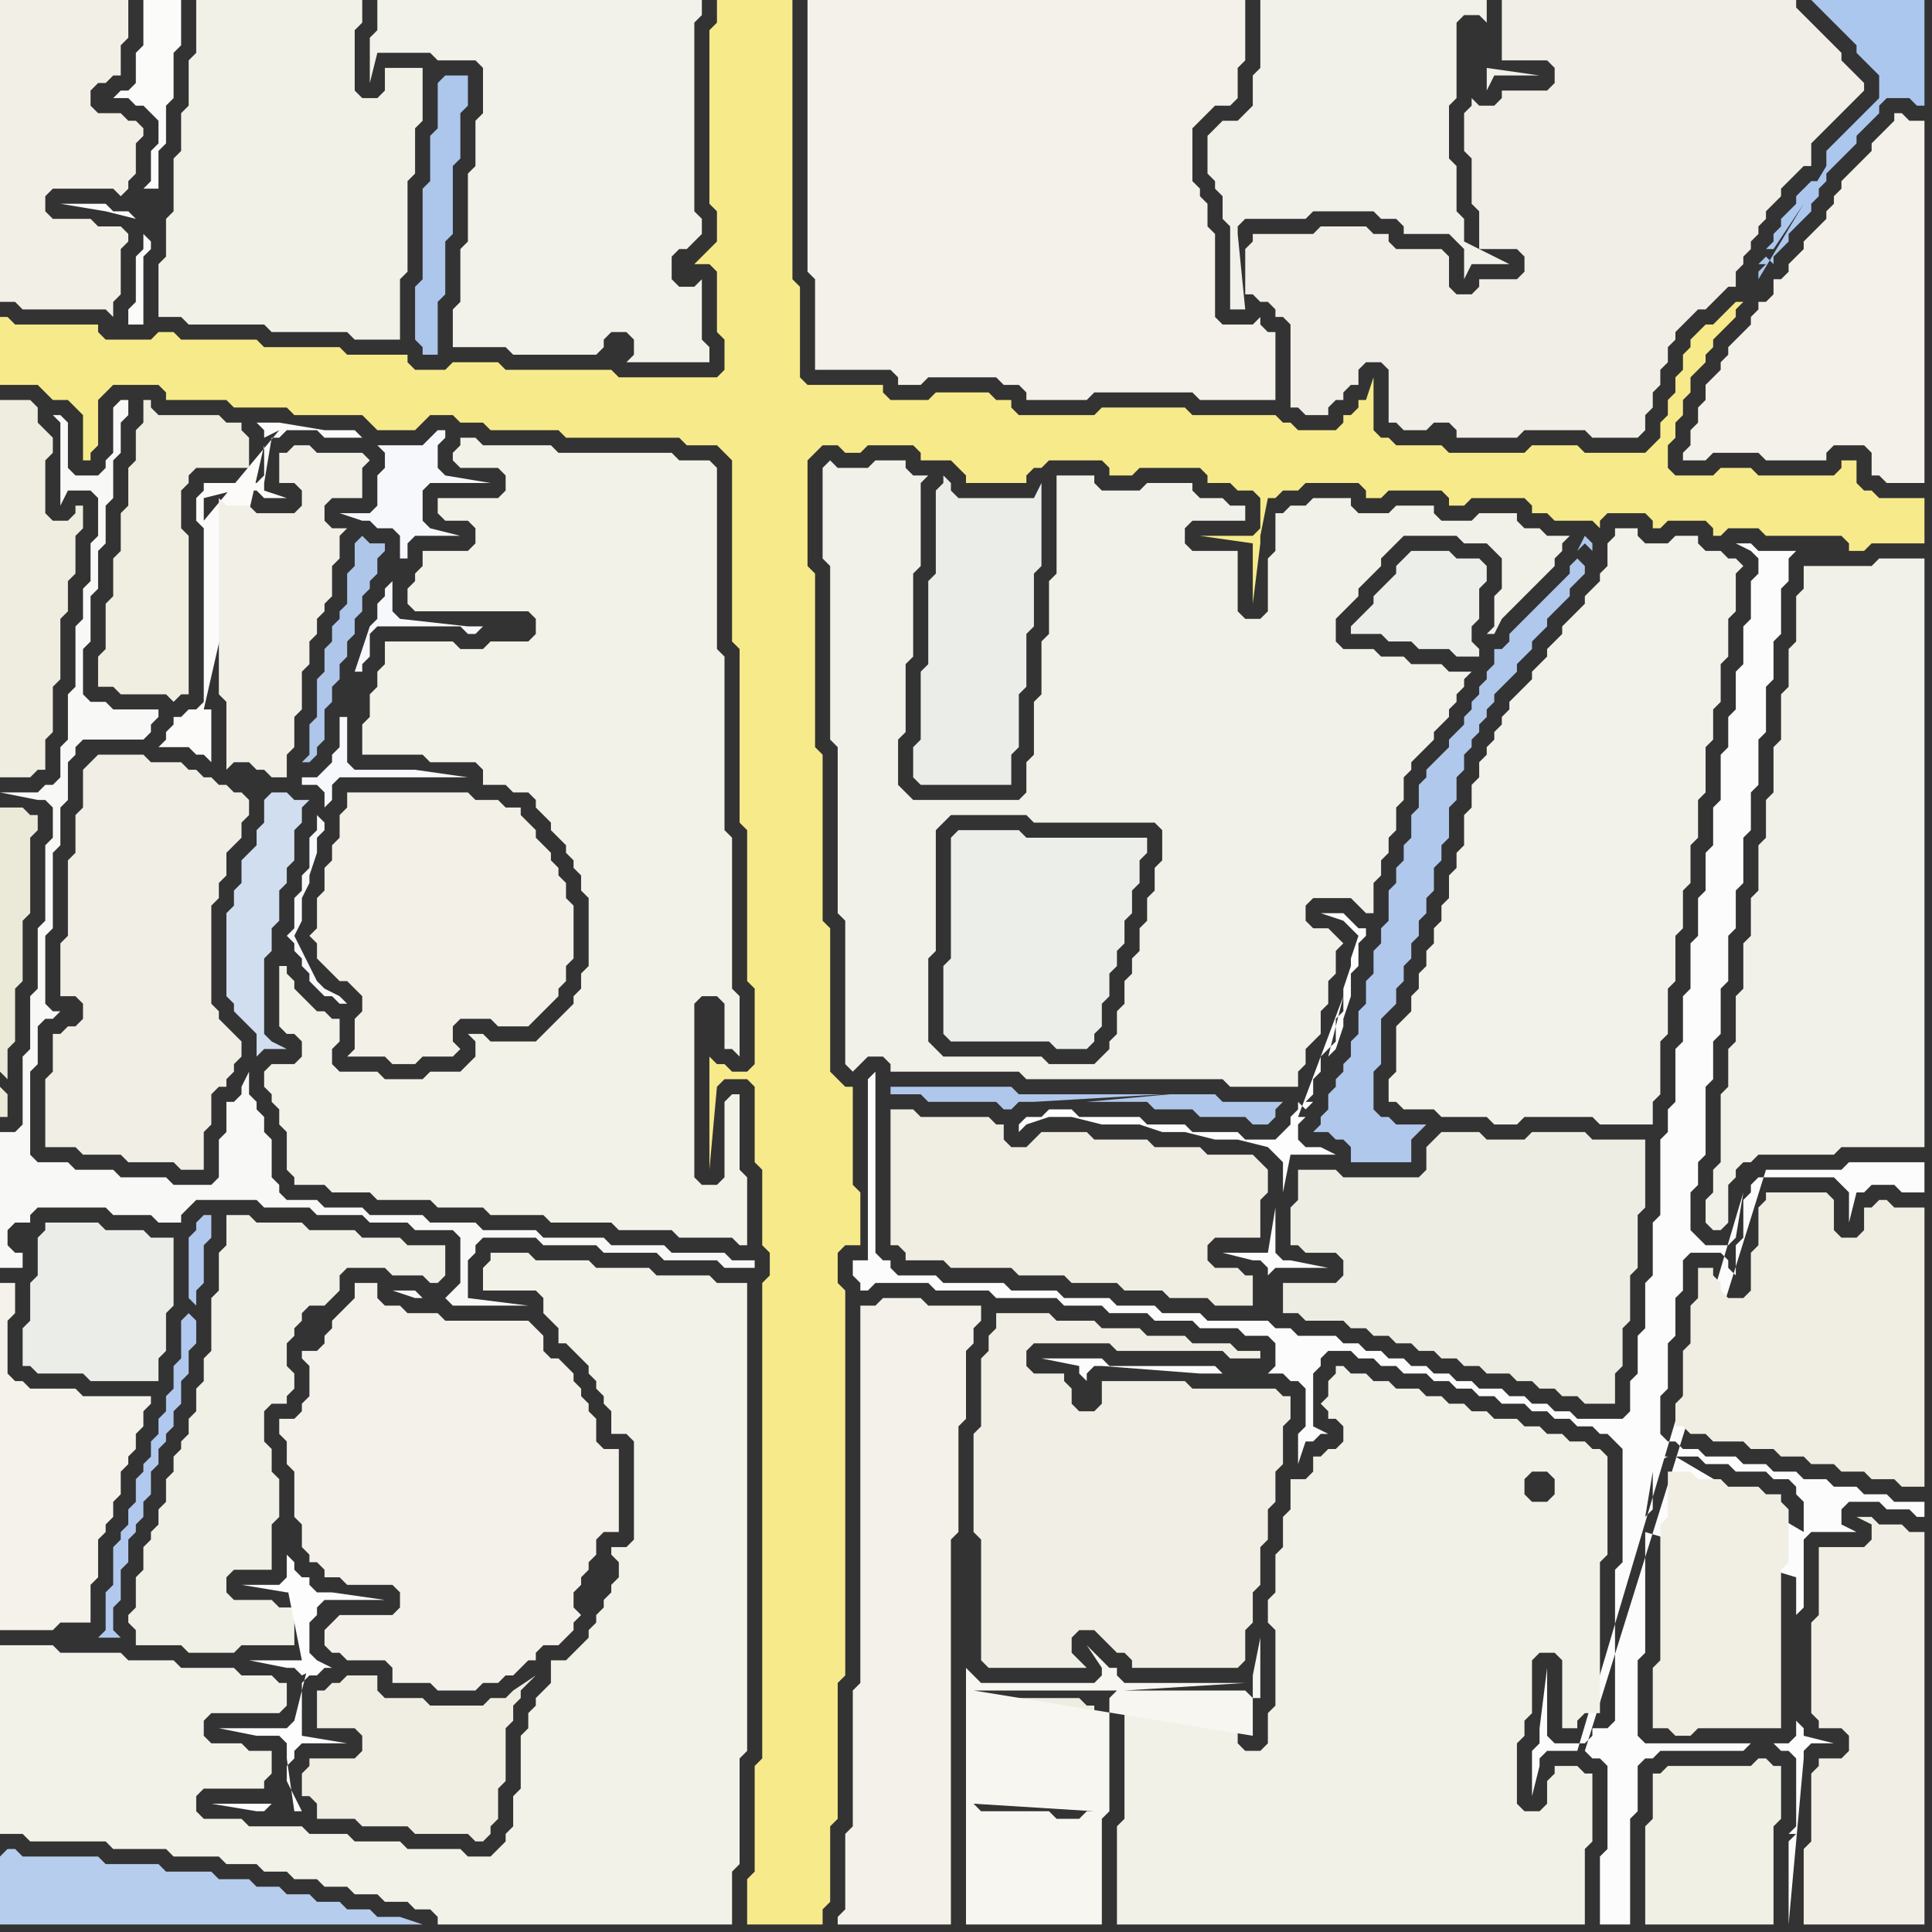 <svg width="256" height="256" xmlns="http://www.w3.org/2000/svg"><rect width="100%" height="100%" fill="#333333" stroke="none"/><script> 
var tempColor;
function hoverPath(evt){
obj = evt.target;
tempColor = obj.getAttribute("fill");
obj.setAttribute("fill","red");
//alert(tempColor);
//obj.setAttribute("stroke","red");}
function recoverPath(evt){
obj = evt.target;
obj.setAttribute("fill", tempColor);
//obj.setAttribute("stroke", tempColor);
}</script><path onmouseover="hoverPath(evt)" onmouseout="recoverPath(evt)" fill="rgb(243,241,233)" d="M  44,215l 0,0 -1,1 0,2 1,1 1,0 1,1 5,0 1,1 0,2 5,0 1,1 5,0 1,-1 2,0 1,-1 1,0 1,-1 1,-1 1,0 0,-1 1,-1 2,0 1,-1 1,-1 0,-1 1,-1 -1,-1 0,-2 1,-1 0,-1 1,-1 0,-1 1,-1 0,-2 1,-1 2,0 0,-11 -2,0 -1,-1 0,-3 -1,-1 0,-1 -1,-1 0,-1 -1,-1 0,-1 -1,-1 -1,-1 -1,0 -1,-1 0,-2 -1,-1 -1,-1 -11,0 -1,-1 -4,0 -1,-1 -2,0 -1,-1 0,-2 -3,0 0,2 -1,1 -1,1 -1,1 0,1 -1,1 0,1 -1,1 -2,0 0,1 1,1 0,4 -1,1 0,1 -1,1 -2,0 0,2 1,1 0,3 1,1 0,6 1,1 0,3 1,1 0,1 1,0 1,1 0,1 2,0 1,1 6,0 1,1 0,2 -1,1 -7,0 -1,1Z"/>
<path onmouseover="hoverPath(evt)" onmouseout="recoverPath(evt)" fill="rgb(240,238,230)" d="M  184,49l 0,7 1,0 1,1 3,0 1,-1 2,0 1,1 0,1 8,0 1,-1 8,0 1,1 6,0 1,-1 0,-2 1,-1 0,-2 1,-1 0,-2 1,-1 0,-2 1,-1 0,-1 1,-1 1,-1 1,-1 1,0 1,-1 1,-1 1,-1 1,0 0,-2 1,-1 0,-1 1,-1 0,-1 1,-1 0,-1 1,-1 0,-1 1,-1 1,-1 0,-1 1,-1 1,-1 1,-1 1,0 0,-3 1,-1 1,-1 1,-1 1,-1 1,-1 1,-1 1,-1 0,-1 -2,-2 -1,-1 0,-1 -1,-1 -2,-2 -1,-1 -1,-1 -1,-1 0,-1 -39,0 0,8 6,0 1,1 0,2 -1,1 -6,0 0,1 -1,1 -2,0 -1,-1 0,1 -1,1 0,5 1,1 0,6 1,1 0,5 5,0 1,1 0,2 -1,1 -5,0 0,1 -1,1 -2,0 -1,-1 0,-4 -1,-1 -6,0 -1,-1 0,-1 -2,0 -1,-1 -6,0 -1,1 -8,0 0,1 -1,1 0,6 1,0 1,1 1,0 1,1 0,1 1,0 1,1 0,11 1,0 1,1 3,0 0,-1 1,-1 1,0 0,-1 1,-1 1,0 0,-2 1,-1 2,0 1,1Z"/>
<path onmouseover="hoverPath(evt)" onmouseout="recoverPath(evt)" fill="rgb(252,252,252)" d="M  210,232l 0,0 1,1 1,0 1,1 0,11 -1,1 0,9 4,0 0,-14 1,-1 0,-6 1,-1 1,0 1,-1 11,0 1,-1 3,0 1,1 1,0 1,1 0,9 -1,1 1,0 -1,1 0,11 2,-22 0,-1 1,-1 3,0 -4,-1 0,-1 -1,-1 0,-14 1,-1 0,-9 1,-1 6,0 -2,-1 0,-2 1,-1 4,0 1,1 3,0 1,1 1,0 0,-2 -4,0 -1,-1 -3,0 -1,-1 -3,0 -1,-1 -3,0 -1,-1 -3,0 -1,-1 -3,0 -1,-1 -4,0 -1,-1 -2,0 -1,-1 -1,0 -1,-1 0,-5 1,-1 0,-6 1,-1 0,-5 1,-1 0,-4 1,-1 4,0 1,1 0,1 1,1 0,-4 1,-1 0,-5 1,-1 0,-1 1,-1 10,0 1,1 1,1 0,4 1,-4 1,0 1,-1 3,0 1,1 3,0 0,-4 -10,0 -1,1 -10,0 -24,77 21,-74 -1,6 -1,1 -3,0 -1,-1 -1,-1 0,-5 1,-1 0,-3 1,-1 0,-9 1,-1 0,-5 1,-1 0,-6 1,-1 0,-6 1,-1 0,-5 1,-1 0,-6 1,-1 0,-5 1,-1 0,-6 1,-1 0,-6 1,-1 0,-5 1,-1 0,-6 1,-1 0,-3 1,-1 -5,0 -1,-1 -2,0 2,1 1,1 0,2 -1,1 0,5 -1,1 0,5 -1,1 0,5 -1,1 0,4 -1,1 0,6 -1,1 0,5 -1,1 0,5 -1,1 0,5 -1,1 0,6 -1,1 0,6 -1,1 0,7 -1,1 0,3 -1,1 0,10 -1,1 0,7 -1,1 0,6 -1,1 0,5 -1,1 0,4 -1,1 -6,0 -1,-1 -2,0 -1,-1 -2,0 -1,-1 -2,0 -1,-1 -3,0 -1,-1 -2,0 -1,-1 -2,0 -1,-1 -2,0 -1,-1 -2,0 -1,-1 -2,0 -1,-1 -2,0 -1,-1 -5,0 -1,-1 -2,0 -1,-1 -8,0 -1,-1 -5,0 -1,-1 -5,0 -1,-1 -6,0 -1,-1 -6,0 -1,-1 -8,0 -1,-1 -5,0 -1,-1 0,-1 -1,0 -1,-1 0,-24 -1,1 0,24 -2,0 0,2 1,1 0,1 1,0 1,-1 7,0 1,1 7,0 1,1 8,0 1,1 5,0 1,1 5,0 1,1 5,0 1,1 5,0 1,1 3,0 1,1 0,3 -1,1 2,0 1,1 1,0 1,1 0,5 -1,1 0,4 1,-3 1,0 1,-1 1,0 -2,-1 0,-7 1,-1 0,-1 1,-1 3,0 1,1 2,0 1,1 2,0 1,1 3,0 1,1 2,0 1,1 2,0 1,1 2,0 1,1 3,0 1,1 2,0 1,1 2,0 1,1 2,0 1,1 1,0 1,1 1,1 0,15 -1,1 0,20 -1,1 -2,0 0,1 -1,1 -4,0 -1,-1 0,-9 -1,8 0,2 -1,1 0,6 1,-4 0,-1 1,-1 4,0 22,-74 -21,74 -42,-58 0,-5 1,-1 7,0 -5,-1 -1,0 -1,-1 0,-6 -1,6 -6,0 4,1 1,0 1,1 0,6 42,58 12,-39 3,0 1,1 3,0 1,1 4,0 1,1 2,0 1,1 0,1 1,1 0,4 -17,-10 -12,39 11,-39 -1,0 -1,1 0,0 2,-1 -11,39 9,-37 0,5 -1,1 1,-6 -9,37 28,-23 0,21 -1,1 -19,0 -1,-1 0,-10 1,-1 0,-16 20,6 -28,23 -48,-50 -1,-1 -14,0 -1,-1 -8,0 5,1 0,1 1,1 0,-1 1,-1 1,0 13,1 3,0 48,50Z"/>
<path onmouseover="hoverPath(evt)" onmouseout="recoverPath(evt)" fill="rgb(243,241,233)" d="M  244,24l 0,1 -1,1 0,1 -1,1 0,1 -1,1 -1,1 -1,1 0,1 -1,1 -1,1 0,1 -1,1 -1,0 0,2 -1,1 -1,0 0,1 -1,1 0,1 -1,1 -1,1 -1,1 0,1 -1,1 0,1 -1,1 -1,1 0,2 -1,1 0,2 -1,1 0,2 -1,1 0,1 3,0 1,-1 6,0 1,1 8,0 0,-1 1,-1 4,0 1,1 0,3 1,0 1,1 5,0 0,-48 -2,0 -1,-1 -1,0 0,1 -1,1 -1,1 -1,1 0,1 -1,1 -1,1 -1,1 -1,1Z"/>
<path onmouseover="hoverPath(evt)" onmouseout="recoverPath(evt)" fill="rgb(174,198,234)" d="M  47,73l 0,2 -1,1 0,4 -1,1 0,1 -1,1 0,2 -1,1 0,3 -1,1 0,5 -1,1 0,4 -1,1 1,0 1,-1 0,-1 1,-1 0,-4 1,-1 0,-2 1,-1 0,-2 1,-1 0,-2 1,-1 0,-2 1,-1 0,-2 1,-1 0,-1 1,-1 0,-2 1,-1 0,-1 -2,0 -1,-1 -1,1Z"/>
<path onmouseover="hoverPath(evt)" onmouseout="recoverPath(evt)" fill="rgb(243,241,233)" d="M  125,0l -18,0 0,36 1,1 0,12 10,0 1,1 0,1 3,0 1,-1 9,0 1,1 2,0 1,1 0,1 8,0 1,-1 13,0 1,1 10,0 0,-9 -1,0 -1,-1 0,-1 -1,1 -4,0 -1,-1 0,-11 -1,-1 0,-3 -1,-1 0,-1 -1,-1 0,-7 1,-1 1,-1 1,-1 2,0 1,-1 0,-4 1,-1 0,-8Z"/>
<path onmouseover="hoverPath(evt)" onmouseout="recoverPath(evt)" fill="rgb(241,239,229)" d="M  146,185l 0,1 -1,1 -2,0 -1,-1 0,-2 -1,-1 0,-1 -4,0 -1,-1 0,-2 1,-1 10,0 1,1 14,0 1,1 4,0 0,-1 -3,0 -1,-1 -5,0 -1,-1 -5,0 -1,-1 -5,0 -1,-1 -5,0 -1,-1 -7,0 0,2 -1,1 0,2 -1,1 0,9 -1,1 0,13 1,1 0,16 1,1 13,0 -1,-1 0,0 -1,-1 0,-2 1,-1 2,0 1,1 1,1 1,1 1,0 1,1 0,1 14,0 1,-1 0,-4 1,-1 0,-4 1,-1 0,-5 1,-1 0,-4 1,-1 0,-4 1,-1 0,-5 1,-1 0,-3 -1,0 -1,-1 -11,0 -1,-1 -11,0Z"/>
<path onmouseover="hoverPath(evt)" onmouseout="recoverPath(evt)" fill="rgb(236,238,234)" d="M  187,73l -1,1 -1,1 0,1 -1,1 -1,1 -1,1 0,1 -1,1 -1,1 -1,1 0,1 4,0 1,1 3,0 1,1 4,0 1,1 3,0 0,-1 -1,-1 0,-2 1,-1 0,-4 1,-1 0,-2 -1,-1 -3,0 -1,-1Z"/>
<path onmouseover="hoverPath(evt)" onmouseout="recoverPath(evt)" fill="rgb(235,237,233)" d="M  6,162l 0,1 -1,1 0,5 -1,1 0,5 -1,1 0,5 1,0 1,1 6,0 1,1 9,0 0,-3 1,-1 0,-5 1,-1 0,-9 -3,0 -1,-1 -5,0 -1,-1 -7,0 -2,2 0,0 2,-2Z"/>
<path onmouseover="hoverPath(evt)" onmouseout="recoverPath(evt)" fill="rgb(242,241,232)" d="M  27,0l -1,0 0,7 -1,1 0,6 -1,1 0,5 -1,1 0,7 -1,1 0,5 -1,1 0,7 3,0 1,1 10,0 1,1 10,0 1,1 6,0 0,-8 1,-1 0,-12 1,-1 0,-6 1,-1 0,-7 -5,0 0,3 -1,1 -2,0 -1,-1 0,-8 1,-1 0,-3Z"/>
<path onmouseover="hoverPath(evt)" onmouseout="recoverPath(evt)" fill="rgb(240,237,226)" d="M  42,226l 0,3 5,0 1,1 0,2 -1,1 -6,0 0,1 -1,1 0,3 1,0 1,1 0,2 5,0 1,1 6,0 1,1 7,0 1,1 1,0 1,-1 0,-1 1,-1 0,-4 1,-1 0,-7 1,-1 0,-2 1,-1 0,-1 1,-1 1,-1 -3,2 0,0 -1,1 -2,0 -1,1 -7,0 -1,-1 -5,0 -1,-1 0,-2 -4,0 -1,1 -1,0 -1,1 -1,0Z"/>
<path onmouseover="hoverPath(evt)" onmouseout="recoverPath(evt)" fill="rgb(235,237,233)" d="M  124,66l 0,10 -1,1 0,11 -1,1 0,9 -1,1 0,4 1,1 12,0 0,-4 1,-1 0,-7 1,-1 0,-7 1,-1 0,-7 1,-1 0,-11 -1,2 -10,0 -1,-1 0,-1 -1,-1 0,1 -1,1Z"/>
<path onmouseover="hoverPath(evt)" onmouseout="recoverPath(evt)" fill="rgb(175,199,234)" d="M  154,145l -19,0 -1,-1 -16,0 0,1 4,0 1,1 9,0 1,1 1,0 1,-1 2,0 17,-1 -10,1 8,0 1,1 5,0 1,1 6,0 1,1 2,0 1,-1 0,-1 1,-1 -8,0 -1,-1 -6,0 -11,1 10,-1Z"/>
<path onmouseover="hoverPath(evt)" onmouseout="recoverPath(evt)" fill="rgb(176,200,236)" d="M  209,74l 0,0 -1,1 0,1 -1,1 -1,1 -1,1 -1,1 -1,1 -1,1 -1,1 -1,1 0,1 -1,1 -1,0 0,2 -1,1 0,1 -1,1 0,1 -1,1 0,1 -1,1 0,1 -1,1 -1,1 0,1 -1,1 -1,1 -1,1 0,1 -1,1 0,3 -1,1 0,3 -1,1 0,2 -1,1 0,2 -1,1 0,4 -1,1 0,2 -1,1 0,3 -1,1 0,3 -1,1 0,3 -1,1 0,2 -1,1 0,1 -1,1 0,1 -1,1 0,2 -1,1 0,1 -1,1 2,0 1,1 1,0 1,1 0,2 8,0 0,-3 1,-1 1,-1 -4,0 -1,-1 -1,0 -1,-1 0,-5 1,-1 0,-6 1,-1 1,-1 0,-2 1,-1 0,-2 1,-1 0,-2 1,-1 0,-2 1,-1 0,-2 1,-1 0,-3 1,-1 0,-2 1,-1 0,-4 1,-1 0,-3 1,-1 0,-2 1,-1 0,-1 1,-1 0,-1 1,-1 0,-1 1,-1 0,-1 1,-1 1,-1 1,-1 0,-1 1,-1 1,-1 0,-1 1,-1 1,-1 0,-1 1,-1 1,-1 1,-1 0,-1 1,-1 1,-1 0,-1 -1,-1 0,-1 1,-1 1,1 0,-1 -1,-1 0,0 -1,2Z"/>
<path onmouseover="hoverPath(evt)" onmouseout="recoverPath(evt)" fill="rgb(243,242,234)" d="M  213,74l 0,1 -1,1 0,1 -2,2 0,1 -1,1 -1,1 -1,1 0,1 -1,1 -1,1 0,1 -1,1 -1,1 0,1 -1,1 -1,1 -1,1 0,1 -1,1 0,1 -1,1 0,1 -1,1 0,1 -1,1 0,2 -1,1 0,3 -1,1 0,4 -1,1 0,2 -1,1 0,3 -1,1 0,2 -1,1 0,2 -1,1 0,2 -1,1 0,2 -1,1 0,2 -1,1 -1,1 0,6 -1,1 0,3 1,0 1,1 4,0 1,1 6,0 1,1 3,0 1,-1 9,0 1,1 7,0 0,-3 1,-1 0,-7 1,-1 0,-6 1,-1 0,-6 1,-1 0,-5 1,-1 0,-5 1,-1 0,-5 1,-1 0,-6 1,-1 0,-4 1,-1 0,-5 1,-1 0,-5 1,-1 0,-5 1,-1 -1,-1 -1,0 -1,-1 -2,0 -1,-1 0,-1 -3,0 -1,1 -3,0 -1,-1 0,-1 -3,0 0,1 -1,1Z"/>
<path onmouseover="hoverPath(evt)" onmouseout="recoverPath(evt)" fill="rgb(241,240,230)" d="M  30,163l 0,2 -1,1 0,5 -1,1 0,7 -1,1 0,3 -1,1 0,3 -1,1 0,2 -1,1 0,1 -1,1 0,2 -1,1 0,3 -1,1 0,2 -1,1 0,1 -1,1 0,3 -1,1 0,4 -1,1 0,1 1,1 0,2 6,0 1,1 6,0 1,-1 7,0 0,-5 -2,0 -1,-1 -5,0 -1,-1 0,-2 1,-1 5,0 0,-6 1,-1 0,-5 -1,-1 0,-3 -1,-1 0,-4 1,-1 2,0 0,-1 1,-1 0,-2 -1,-1 0,-3 1,-1 0,-1 1,-1 0,-1 1,-1 2,0 1,-1 1,-1 0,-2 1,-1 5,0 1,1 4,0 1,1 1,0 1,-1 0,-4 -5,0 -1,-1 -5,0 -1,-1 -6,0 -1,-1 -6,0 -1,-1 -3,0Z"/>
<path onmouseover="hoverPath(evt)" onmouseout="recoverPath(evt)" fill="rgb(252,251,249)" d="M  35,59l 0,4 -1,1 -7,0 0,1 -1,1 0,3 1,1 0,23 -1,1 -1,0 -1,1 -1,0 0,1 -1,1 0,1 -1,1 4,0 1,1 1,0 1,1 0,-7 -1,0 8,-35 -8,10 0,-3 4,-1 3,0 1,1 3,0 -3,-1 0,-1 1,-6 1,0 1,-1 4,0 1,1 5,0 -1,-1 -4,0 -6,-1 -3,0 1,1 0,1 2,-1 0,0 -10,12 8,-10Z"/>
<path onmouseover="hoverPath(evt)" onmouseout="recoverPath(evt)" fill="rgb(242,240,231)" d="M  46,107l -1,1 0,3 -1,1 0,2 -1,1 0,3 -1,1 0,4 -1,1 1,1 0,2 1,1 1,1 1,1 1,0 1,1 1,1 0,2 -1,1 0,4 -1,1 5,0 1,1 3,0 1,-1 4,0 1,-1 -1,-1 0,-2 1,-1 4,0 1,1 4,0 1,-1 1,-1 1,-1 1,-1 0,-1 1,-1 0,-2 1,-1 0,-7 -1,-1 0,-2 -1,-1 0,-1 -1,-1 0,-1 -1,-1 -1,-1 0,-1 -1,-1 -1,-1 0,-1 -2,0 -1,-1 -3,0 -1,-1 -16,0Z"/>
<path onmouseover="hoverPath(evt)" onmouseout="recoverPath(evt)" fill="rgb(172,198,236)" d="M  58,11l 0,6 -1,1 0,6 -1,1 0,12 -1,1 0,7 1,1 0,1 2,0 0,-7 1,-1 0,-7 1,-1 0,-9 1,-1 0,-6 1,-1 0,-4 -3,0 -1,1Z"/>
<path onmouseover="hoverPath(evt)" onmouseout="recoverPath(evt)" fill="rgb(242,241,231)" d="M  174,195l 0,0 -1,1 -2,0 0,4 -1,1 0,4 -1,1 0,5 -1,1 0,3 1,1 0,10 -1,1 0,4 -1,1 -2,0 -1,-1 0,-5 -1,-1 -12,0 -1,1 -1,0 0,15 -1,1 0,13 62,0 0,-10 1,-1 0,-9 -1,0 -1,-1 -3,0 0,1 -1,1 0,3 -1,1 -2,0 -1,-1 0,-8 1,-1 0,-2 1,-1 0,-7 1,-1 2,0 1,1 0,9 2,0 0,-1 1,-1 2,0 0,-20 1,-1 0,-13 -1,-1 -1,0 -1,-1 -2,0 -1,-1 -2,0 -1,-1 -2,0 -1,-1 -3,0 -1,-1 -2,0 -1,-1 -2,0 -1,-1 -2,0 -1,-1 -3,0 -1,-1 -2,0 -1,-1 -2,0 -1,-1 -1,0 0,1 -1,1 0,2 -1,1 1,1 0,1 1,0 1,1 0,2 -1,1 -1,0 -1,1 -1,0 0,2 31,0 1,1 0,2 -1,1 -2,0 -1,-1 0,-2 1,-1Z"/>
<path onmouseover="hoverPath(evt)" onmouseout="recoverPath(evt)" fill="rgb(240,238,227)" d="M  225,171l 0,1 -1,1 0,5 -1,1 0,6 -1,1 0,3 1,0 1,1 2,0 1,1 4,0 1,1 3,0 1,1 3,0 1,1 3,0 1,1 3,0 1,1 3,0 1,1 3,0 0,-37 -4,0 -1,-1 -1,0 -1,1 -1,0 0,3 -1,1 -2,0 -1,-1 0,-4 -1,-1 -8,0 0,1 -1,1 0,5 -1,1 0,5 -1,1 -2,0 -1,-1 0,-1 -1,-1 0,-1 -2,0Z"/>
<path onmouseover="hoverPath(evt)" onmouseout="recoverPath(evt)" fill="rgb(243,242,233)" d="M  0,220l 0,23 3,0 1,1 10,0 1,1 7,0 1,1 6,0 1,1 4,0 1,1 3,0 1,1 3,0 1,1 3,0 1,1 3,0 1,1 3,0 1,1 2,0 1,1 0,1 39,0 0,-7 1,-1 0,-14 1,-1 0,-62 -4,0 -1,-1 -7,0 -1,-1 -7,0 -1,-1 -7,0 -1,-1 -5,0 0,1 -1,1 0,3 7,0 1,1 0,2 1,1 1,1 0,2 1,0 1,1 1,1 1,1 0,1 1,1 0,1 1,1 0,1 1,1 0,3 2,0 1,1 0,13 -1,1 -2,0 0,1 1,1 0,2 -1,1 0,1 -1,1 0,1 -1,1 0,1 -1,1 0,1 -1,1 -1,1 -1,1 -2,0 0,3 -1,1 -1,1 0,1 -1,1 0,2 -1,1 0,7 -1,1 0,4 -1,1 0,1 -1,1 -1,1 -3,0 -1,-1 -7,0 -1,-1 -6,0 -1,-1 -5,0 -1,-1 -7,0 -1,-1 -5,0 -1,-1 0,-2 1,-1 8,0 0,-1 1,-1 0,-3 -3,0 -1,-1 -4,0 -1,-1 0,-2 1,-1 9,0 1,-1 0,-3 -1,0 -1,-1 -4,0 -1,-1 -7,0 -1,-1 -6,0 -1,-1 -8,0 -1,-1 -7,0Z"/>
<path onmouseover="hoverPath(evt)" onmouseout="recoverPath(evt)" fill="rgb(251,251,249)" d="M  17,28l -2,0 -1,-1 -6,0 6,1 0,0 4,1 -1,-1 2,3 0,2 -1,1 0,6 -1,1 0,2 2,0 0,-9 1,-1 0,-1 -1,-1 -2,-3 2,-3 2,0 0,-5 1,-1 0,-5 1,-1 0,-6 1,-1 0,-6 -5,0 0,6 -1,1 0,4 -1,1 -1,0 -1,1 2,0 1,1 1,0 1,1 1,1 0,3 -1,1 0,4 -1,1 -2,3Z"/>
<path onmouseover="hoverPath(evt)" onmouseout="recoverPath(evt)" fill="rgb(248,249,247)" d="M  59,172l 0,0 1,1 10,0 -8,-1 0,-5 1,-1 0,-1 1,-1 7,0 1,1 7,0 1,1 7,0 1,1 7,0 1,1 4,0 0,-1 -3,0 -1,-1 -7,0 -1,-1 -7,0 -1,-1 -8,0 -1,-1 -7,0 -1,-1 -6,0 -1,-1 -7,0 -1,-1 -5,0 -1,-1 -4,0 -1,-1 0,-1 -1,-1 0,-5 -1,-1 0,-2 -1,-1 0,-1 -1,-1 0,-3 -1,2 0,1 -1,1 -1,0 0,4 -1,1 0,5 -1,1 -5,0 -1,-1 -6,0 -1,-1 -5,0 -1,-1 -4,0 -1,-1 0,-11 1,-1 0,-5 1,-1 1,0 1,-1 -1,0 -1,-1 0,-9 1,-1 0,-10 1,-1 0,-5 1,-1 0,-5 1,-1 0,-1 1,-1 8,0 1,-1 0,-1 1,-1 0,-1 -6,0 -1,-1 -2,0 -1,-1 0,-6 1,-1 0,-6 1,-1 0,-5 1,-1 0,-5 1,-1 0,-5 1,-1 0,-4 1,-1 0,-2 -1,0 -1,1 0,6 -1,1 0,1 -1,1 -3,0 -1,-1 0,-6 -1,-1 -1,0 1,1 0,11 1,-2 3,0 1,1 0,5 -1,1 0,5 -1,1 0,4 -1,1 0,8 -1,1 0,6 -1,1 0,4 -1,1 -1,0 -1,1 -5,0 5,1 1,0 1,1 0,4 -1,1 0,10 -1,1 0,8 -1,1 0,7 -1,1 0,9 -1,1 -2,0 0,18 3,0 0,-2 -1,0 -1,-1 0,-2 1,-1 2,0 0,-1 1,-1 9,0 1,1 5,0 1,1 3,0 0,-1 1,-1 1,-1 8,0 1,1 6,0 1,1 6,0 1,1 5,0 1,1 5,0 1,1 0,6 -1,1 -1,1 -3,0 -1,-1 -3,0 3,1Z"/>
<path onmouseover="hoverPath(evt)" onmouseout="recoverPath(evt)" fill="rgb(242,241,234)" d="M  64,12l 0,3 -1,1 0,6 -1,1 0,9 -1,1 0,7 -1,1 0,5 7,0 1,1 11,0 1,-1 0,-1 1,-1 2,0 1,1 0,2 -1,1 11,0 0,-2 -1,-1 0,-8 -1,1 -2,0 -1,-1 0,-3 1,-1 1,0 1,-1 1,-1 0,-2 -1,-1 0,-25 1,-1 0,-2 -43,0 0,4 -1,1 0,6 1,-4 7,0 1,1 5,0 1,1Z"/>
<path onmouseover="hoverPath(evt)" onmouseout="recoverPath(evt)" fill="rgb(241,240,233)" d="M  161,17l -1,1 0,5 1,1 0,1 1,1 0,3 1,1 0,11 2,0 -1,-10 0,-1 1,-1 8,0 1,-1 8,0 1,1 2,0 1,1 0,1 6,0 1,1 1,1 0,4 1,-2 5,0 -6,-3 0,-3 -1,-1 0,-6 -1,-1 0,-7 1,-1 0,-10 1,-1 2,0 1,1 0,-3 -30,0 0,9 -1,1 0,4 -1,1 -1,1 -2,0 -1,1 36,-8 0,3 1,-2 6,0 -7,-1 -36,8Z"/>
<path onmouseover="hoverPath(evt)" onmouseout="recoverPath(evt)" fill="rgb(253,253,253)" d="M  178,132l 0,2 -1,1 0,3 -1,1 -1,1 0,2 -1,1 0,2 -1,1 1,0 -1,1 -1,-1 0,1 -1,1 0,1 -2,2 -4,0 -1,-1 -6,0 -1,-1 -5,0 -1,-1 -8,0 -1,-1 -3,0 -1,1 -2,0 -1,1 0,1 1,-1 3,-1 3,0 4,1 5,0 3,1 3,0 4,1 3,0 4,1 1,1 1,1 0,4 1,-5 6,0 -2,-1 -2,0 -1,-1 0,-2 1,-1 -1,0 6,-16 -2,8 1,-1 1,-3 0,-1 1,-3 0,-3 1,-1 0,-3 1,-1 0,-1 -1,0 -1,-1 -1,-1 -3,0 3,1 1,1 1,1 0,0 -1,3 0,1 -1,3Z"/>
<path onmouseover="hoverPath(evt)" onmouseout="recoverPath(evt)" fill="rgb(241,240,229)" d="M  220,235l -1,0 0,6 -1,1 0,13 17,0 0,-13 1,-1 0,-7 -1,0 -1,-1 -1,0 -1,1 -11,0 -1,1Z"/>
<path onmouseover="hoverPath(evt)" onmouseout="recoverPath(evt)" fill="rgb(247,234,139)" d="M  0,45l 0,6 5,0 1,1 1,1 2,0 1,1 1,1 0,6 1,0 0,-1 1,-1 0,-6 1,-1 1,-1 6,0 1,1 0,1 8,0 1,1 7,0 1,1 9,0 1,1 1,1 5,0 1,-1 0,0 1,-1 3,0 1,1 3,0 1,1 9,0 1,1 15,0 1,1 4,0 1,1 1,1 0,24 1,1 0,23 1,1 0,20 1,1 0,10 -1,1 -2,0 -1,-1 -1,0 -1,-1 0,15 1,-11 1,-1 3,0 1,1 0,10 1,1 0,10 1,1 0,3 -1,1 0,63 -1,1 0,14 -1,1 0,6 10,0 0,-2 1,-1 0,-10 1,-1 0,-18 1,-1 0,-51 -1,-1 0,-4 1,-1 2,0 0,-7 -1,-1 0,-13 -1,0 -1,-1 -1,-1 0,-19 -1,-1 0,-22 -1,-1 0,-23 -1,-1 0,-14 1,-1 1,-1 2,0 1,1 2,0 1,-1 6,0 1,1 0,1 4,0 1,1 1,1 0,1 8,0 0,-1 1,-1 1,0 1,-1 7,0 1,1 0,1 3,0 1,-1 8,0 1,1 0,1 3,0 1,1 2,0 1,1 0,4 -1,1 -7,0 7,1 0,8 1,-8 0,-1 1,-5 1,0 1,-1 2,0 1,-1 7,0 1,1 0,1 2,0 1,-1 7,0 1,1 0,1 2,0 1,-1 7,0 1,1 0,1 2,0 1,1 5,0 1,1 0,-1 1,-1 5,0 1,1 0,1 1,0 1,-1 5,0 1,1 0,1 1,0 1,-1 4,0 1,1 10,0 1,1 0,1 2,0 1,-1 7,0 0,-6 -6,0 -1,-1 -1,0 -1,-1 0,-3 -2,0 0,1 -1,1 -10,0 -1,-1 -4,0 -1,1 -5,0 -1,-1 0,-3 1,-1 0,-2 1,-1 0,-2 1,-1 0,-2 1,-1 1,-1 0,-1 1,-1 0,-1 1,-1 1,-1 1,-1 0,-1 1,-1 -1,0 -1,1 -1,1 -1,1 -1,0 -1,1 -1,1 0,1 -1,1 0,2 -1,1 0,2 -1,1 0,2 -1,1 0,2 -1,1 -1,1 -8,0 -1,-1 -6,0 -1,1 -10,0 -1,-1 -6,0 -1,-1 -1,0 -1,-1 0,-7 -1,3 -1,0 0,1 -1,1 -1,0 0,1 -1,1 -5,0 -1,-1 -1,0 -1,-1 -11,0 -1,-1 -11,0 -1,1 -10,0 -1,-1 0,-1 -2,0 -1,-1 -7,0 -1,1 -5,0 -1,-1 0,-1 -10,0 -1,-1 0,-12 -1,-1 0,-37 -10,0 0,3 -1,1 0,23 1,1 0,4 -1,1 -1,1 -1,1 2,0 1,1 0,8 1,1 0,4 -1,1 -13,0 -1,-1 -14,0 -1,-1 -6,0 -1,1 -4,0 -1,-1 0,-1 -8,0 -1,-1 -10,0 -1,-1 -10,0 -1,-1 -2,0 -1,1 -6,0 -1,-1 0,-1 -11,0 -1,-1 -1,0Z"/>
<path onmouseover="hoverPath(evt)" onmouseout="recoverPath(evt)" fill="rgb(243,241,233)" d="M  114,173l 0,50 -1,1 0,18 -1,1 0,10 -1,1 0,1 15,0 0,-51 1,-1 0,-14 1,-1 0,-9 1,-1 0,-2 1,-1 0,-2 -7,0 -1,-1 -5,0 -1,1Z"/>
<path onmouseover="hoverPath(evt)" onmouseout="recoverPath(evt)" fill="rgb(172,199,238)" d="M  233,37l 0,-1 1,-1 -1,0 1,-1 1,1 0,-1 1,-1 1,-1 0,-1 1,-1 1,-1 1,-1 0,-1 1,-1 0,-1 1,-1 0,-1 1,-1 1,-1 1,-1 1,-1 0,-1 1,-1 1,-1 1,-1 0,-1 1,-1 3,0 1,1 1,0 0,-14 -15,0 1,1 0,0 1,1 1,1 1,1 1,1 1,1 0,1 1,1 1,1 1,1 0,3 -1,1 -1,1 -1,1 -1,1 -1,1 -1,1 -1,1 0,2 -9,15 8,-13 -1,0 -1,1 -1,1 0,1 -1,1 -1,1 0,1 -1,1 0,1 -1,1 1,0 6,-9 -8,13Z"/>
<path onmouseover="hoverPath(evt)" onmouseout="recoverPath(evt)" fill="rgb(241,239,228)" d="M  234,229l 2,0 0,-21 1,-1 0,-7 -1,-1 0,-1 -2,0 -1,-1 -4,0 -1,-1 -3,0 -1,-1 -3,0 0,6 -1,1 0,18 -1,1 0,8 2,0 1,1 2,0 1,-1Z"/>
<path onmouseover="hoverPath(evt)" onmouseout="recoverPath(evt)" fill="rgb(242,241,233)" d="M  239,77l 0,1 -1,1 0,6 -1,1 0,5 -1,1 0,6 -1,1 0,6 -1,1 0,5 -1,1 0,6 -1,1 0,5 -1,1 0,6 -1,1 0,6 -1,1 0,5 -1,1 0,9 -1,1 0,3 -1,1 0,3 1,1 1,0 1,-1 0,-5 1,-1 0,-1 1,-1 1,0 1,-1 10,0 1,-1 11,0 0,-78 -6,0 -1,1 -9,0Z"/>
<path onmouseover="hoverPath(evt)" onmouseout="recoverPath(evt)" fill="rgb(183,205,238)" d="M  0,246l 0,9 56,0 -3,-1 -3,0 -1,-1 -3,0 -1,-1 -3,0 -1,-1 -3,0 -1,-1 -3,0 -1,-1 -4,0 -1,-1 -6,0 -1,-1 -7,0 -1,-1 -10,0 -1,-1 -1,0 -1,1Z"/>
<path onmouseover="hoverPath(evt)" onmouseout="recoverPath(evt)" fill="rgb(241,239,229)" d="M  12,101l 0,0 -1,1 0,5 -1,1 0,5 -1,1 0,10 -1,1 0,7 2,0 1,1 0,2 -1,1 -1,0 -1,1 -1,0 0,5 -1,1 0,9 4,0 1,1 5,0 1,1 6,0 1,1 3,0 0,-5 1,-1 0,-4 1,-1 1,0 0,-1 1,-1 0,-1 1,-1 0,-2 -1,-1 0,0 -1,-1 -1,-1 0,-1 -1,-1 0,-13 1,-1 0,-2 1,-1 0,-3 1,-1 1,-1 0,-2 1,-1 0,-2 -1,-1 -1,0 -1,-1 -1,0 -1,-1 -1,0 -1,-1 -1,0 -1,-1 -4,0 -1,-1 -6,0 -1,1Z"/>
<path onmouseover="hoverPath(evt)" onmouseout="recoverPath(evt)" fill="rgb(177,201,238)" d="M  25,174l 0,0 -1,1 0,5 -1,1 0,3 -1,1 0,2 -1,1 0,2 -1,1 0,2 -1,1 0,1 -1,1 0,3 -1,1 0,2 -1,1 0,1 -1,1 0,5 -1,1 0,5 -1,1 3,0 -1,-1 0,-3 1,-1 0,-4 1,-1 0,-3 1,-1 0,-1 1,-1 0,-2 1,-1 0,-3 1,-1 0,-2 1,-1 0,-1 1,-1 0,-2 1,-1 0,-3 1,-1 0,-3 1,-1 0,-3 -1,-1 1,-1 0,-2 1,-1 0,-5 1,-1 0,-3 -1,0 -1,1 0,1 -1,1 0,8 1,1 -1,1Z"/>
<path onmouseover="hoverPath(evt)" onmouseout="recoverPath(evt)" fill="rgb(239,238,225)" d="M  31,62l 2,0 0,-4 -1,-1 0,-1 -2,0 -1,-1 -8,0 -1,-1 0,-1 -1,0 0,3 -1,1 0,4 -1,1 0,5 -1,1 0,5 -1,1 0,5 -1,1 0,6 -1,1 0,4 2,0 1,1 6,0 1,1 1,-1 1,0 0,-21 -1,-1 0,-5 1,-1 0,-1 1,-1Z"/>
<path onmouseover="hoverPath(evt)" onmouseout="recoverPath(evt)" fill="rgb(236,238,234)" d="M  127,110l -1,1 0,16 -1,1 0,9 1,1 13,0 1,1 4,0 1,-1 0,-1 1,-1 0,-3 1,-1 0,-3 1,-1 0,-2 1,-1 0,-3 1,-1 0,-3 1,-1 0,-3 1,-1 0,-2 -16,0 -1,-1Z"/>
<path onmouseover="hoverPath(evt)" onmouseout="recoverPath(evt)" fill="rgb(239,237,225)" d="M  132,238l 8,0 1,1 1,0 1,-1 1,0 0,-3 1,-1 0,-8 -1,0 -1,-1 -11,0 -1,1 -1,0 0,11 1,1Z"/>
<path onmouseover="hoverPath(evt)" onmouseout="recoverPath(evt)" fill="rgb(238,237,228)" d="M  187,178l 0,0 1,1 2,0 1,1 2,0 1,1 2,0 1,1 3,0 1,1 2,0 1,1 2,0 1,1 2,0 1,1 4,0 0,-4 1,-1 0,-5 1,-1 0,-6 1,-1 0,-7 1,-1 0,-9 -7,0 -1,-1 -7,0 -1,1 -5,0 -1,-1 -5,0 -1,1 -1,1 0,3 -1,1 -10,0 -1,-1 -5,0 0,4 -1,1 0,5 1,0 1,1 4,0 1,1 0,2 -1,1 -7,0 0,4 2,0 1,1 5,0 1,1 2,0 1,1 2,0 1,1Z"/>
<path onmouseover="hoverPath(evt)" onmouseout="recoverPath(evt)" fill="rgb(235,234,216)" d="M  1,143l 0,-4 1,-1 0,-7 1,-1 0,-8 1,-1 0,-10 1,-1 0,-2 -1,0 -1,-1 -3,0 0,35 1,1 -1,1 0,4 1,0 0,-3 -1,-1 1,-1Z"/>
<path onmouseover="hoverPath(evt)" onmouseout="recoverPath(evt)" fill="rgb(244,242,234)" d="M  2,183l 0,0 -1,-1 0,-7 1,-1 0,-4 -2,0 0,46 7,0 1,-1 4,0 0,-5 1,-1 0,-5 1,-1 0,-1 1,-1 0,-2 1,-1 0,-3 1,-1 0,-1 1,-1 0,-2 1,-1 0,-2 1,-1 0,-1 -9,0 -1,-1 -6,0 -1,-1Z"/>
<path onmouseover="hoverPath(evt)" onmouseout="recoverPath(evt)" fill="rgb(239,237,224)" d="M  6,63l 0,-2 1,-1 0,-2 -1,-1 -1,-1 0,-2 -1,-1 -4,0 0,50 4,0 1,-1 1,0 0,-4 1,-1 0,-6 1,-1 0,-8 1,-1 0,-4 1,-1 0,-5 1,-1 0,-3 -1,0 0,1 -1,1 -2,0 -1,-1Z"/>
<path onmouseover="hoverPath(evt)" onmouseout="recoverPath(evt)" fill="rgb(242,240,230)" d="M  14,15l -1,0 -1,-1 0,-2 1,-1 1,0 1,-1 1,0 0,-4 1,-1 0,-5 -17,0 0,40 2,0 1,1 11,0 1,1 0,-2 1,-1 0,-6 1,-1 0,-1 -1,-1 -3,0 -1,-1 -5,0 -1,-1 0,-2 1,-1 8,0 1,1 1,-1 0,-1 1,-1 0,-4 1,-1 0,-1 -1,-1 -1,0 -1,-1Z"/>
<path onmouseover="hoverPath(evt)" onmouseout="recoverPath(evt)" fill="rgb(241,239,230)" d="M  30,95l 0,7 1,-1 2,0 1,1 1,0 1,1 2,0 0,-3 1,-1 0,-4 1,-1 0,-5 1,-1 0,-3 1,-1 0,-2 1,-1 0,-1 1,-1 0,-4 1,-1 0,-3 1,-1 -2,0 -1,-1 0,-2 1,-1 4,0 0,-4 1,-1 -1,-1 -6,0 -1,-1 -2,0 -1,1 -1,0 0,4 2,0 1,1 0,2 -1,1 -5,0 -1,-1 -3,0 -1,-1 0,26 1,1Z"/>
<path onmouseover="hoverPath(evt)" onmouseout="recoverPath(evt)" fill="rgb(209,222,240)" d="M  30,127l 0,5 1,1 0,1 1,1 1,1 1,1 0,3 1,-1 3,0 -2,-1 0,0 -1,-1 0,-10 1,-1 0,-3 1,-1 0,-4 1,-1 0,-2 1,-1 0,-4 1,-1 0,-2 1,-1 -2,0 -1,-1 -2,0 -1,1 0,3 -1,1 0,2 -1,1 -1,1 0,3 -1,1 0,2 -1,1Z"/>
<path onmouseover="hoverPath(evt)" onmouseout="recoverPath(evt)" fill="rgb(243,242,233)" d="M  35,143l 0,1 1,1 0,1 1,1 0,2 1,1 0,5 1,1 0,1 4,0 1,1 5,0 1,1 7,0 1,1 6,0 1,1 7,0 1,1 8,0 1,1 7,0 1,1 7,0 1,1 1,0 0,-9 -1,-1 0,-10 -1,0 -1,1 0,10 -1,1 -2,0 -1,-1 0,-23 1,-1 2,0 1,1 0,6 1,0 1,1 0,-8 -1,-1 0,-20 -1,-1 0,-23 -1,-1 0,-24 -1,-1 -4,0 -1,-1 -15,0 -1,-1 -9,0 -1,-1 -2,0 0,1 -1,1 0,1 1,1 5,0 1,1 0,2 -1,1 -8,0 0,2 1,1 3,0 1,1 0,2 -1,1 -6,0 0,2 -1,1 0,1 -1,1 0,2 1,1 15,0 1,1 0,2 -1,1 -5,0 -1,1 -3,0 -1,-1 -9,0 0,3 -1,1 0,2 -1,1 0,3 -1,1 0,4 8,0 1,1 6,0 1,1 0,2 3,0 1,1 2,0 1,1 0,1 1,1 1,1 0,1 1,1 1,1 0,1 1,1 0,1 1,1 0,2 1,1 0,9 -1,1 0,2 -1,1 0,1 -1,1 -2,2 -1,1 -1,1 -6,0 -1,-1 -2,0 1,1 0,2 -1,1 -1,1 -4,0 -1,1 -5,0 -1,-1 -5,0 -1,-1 0,-2 1,-1 0,-3 -1,0 -1,-1 -1,0 -1,-1 -1,-1 -1,-1 0,-1 -1,-1 0,-1 -1,0 0,8 1,1 1,0 1,1 0,2 -1,1 -3,0 -1,1Z"/>
<path onmouseover="hoverPath(evt)" onmouseout="recoverPath(evt)" fill="rgb(253,253,253)" d="M  36,239l -8,0 6,1 1,0 1,-1 3,1 1,0 -2,-4 0,-2 1,-1 0,-1 1,-1 6,0 -6,-1 0,-7 1,-1 1,0 1,-1 1,0 -2,-1 0,0 -1,-1 0,-4 1,-1 0,-1 1,-1 8,0 -7,-1 -2,0 -1,-1 0,-1 -1,0 -1,-1 0,-1 -1,-1 0,3 -1,1 -5,0 6,1 2,0 1,1 0,-1 -3,-1 2,10 -7,0 5,1 1,0 1,1 2,-1 0,0 -1,-1 -2,8 -1,1 -9,0 5,1 3,0 1,1 0,2 1,7 -3,-1Z"/>
<path onmouseover="hoverPath(evt)" onmouseout="recoverPath(evt)" fill="rgb(246,248,251)" d="M  42,103l -2,0 0,1 2,0 1,1 0,2 1,-1 0,-2 1,-1 17,0 -7,-1 -8,0 -1,-1 0,-6 -1,0 0,4 -1,1 0,1 -1,1 -1,1 0,7 -1,1 0,4 -1,1 0,2 -1,1 0,4 -1,1 1,1 0,1 1,1 0,1 1,1 0,1 1,1 1,1 1,0 1,1 1,0 -1,-1 -2,-1 -1,-1 -3,-6 1,-2 0,-3 1,-2 0,-1 1,-3 0,-2 1,-1 0,-1 -1,-1 0,-5 5,-14 1,0 0,-1 1,-1 0,-3 1,-1 11,0 1,1 1,0 1,-1 -2,0 -9,-1 -1,-1 0,-4 -1,1 0,1 -1,1 0,2 -1,1 -2,6 -5,14 11,-29 1,0 0,-2 1,-1 6,0 -4,-1 0,0 -1,-1 0,-4 1,-1 8,0 -6,-1 0,0 -1,-1 0,-3 1,-1 0,-1 -1,0 -1,1 0,0 -1,1 -6,0 1,1 0,2 -1,1 0,4 -1,1 -4,0 3,1 1,0 1,1 2,0 1,1 0,3 -11,29Z"/>
<path onmouseover="hoverPath(evt)" onmouseout="recoverPath(evt)" fill="rgb(242,241,233)" d="M  109,63l 0,11 1,1 0,23 1,1 0,22 1,1 0,19 1,1 1,-1 0,0 1,-1 2,0 1,1 0,1 17,0 1,1 26,0 1,1 9,0 0,-2 1,-1 0,-2 1,-1 1,-1 0,-3 1,-1 0,-3 1,-1 0,-3 1,-1 -1,-1 0,0 -1,-1 -2,0 -1,-1 0,-2 1,-1 5,0 1,1 1,1 1,0 0,-4 1,-1 0,-2 1,-1 0,-2 1,-1 0,-3 1,-1 0,-3 1,-1 0,-1 1,-1 1,-1 1,-1 0,-1 2,-2 0,-1 1,-1 0,-1 1,-1 0,-1 1,-1 -3,0 -1,-1 -4,0 -1,-1 -3,0 -1,-1 -4,0 -1,-1 0,-3 1,-1 1,-1 1,-1 0,-1 1,-1 1,-1 1,-1 0,-1 1,-1 1,-1 1,-1 7,0 1,1 3,0 1,1 1,1 0,4 -1,1 0,4 -1,1 1,0 1,-2 0,0 3,-3 1,-1 1,-1 1,-1 1,-1 0,-1 1,-1 0,-1 1,-1 -3,0 -1,-1 -2,0 -1,-1 0,-1 -5,0 -1,1 -4,0 -1,-1 0,-1 -5,0 -1,1 -4,0 -1,-1 0,-1 -5,0 -1,1 -2,0 -1,1 -1,0 0,5 -1,1 0,7 -1,1 -2,0 -1,-1 0,-8 -6,0 -1,-1 0,-2 1,-1 7,0 0,-2 -2,0 -1,-1 -3,0 -1,-1 0,-1 -6,0 -1,1 -5,0 -1,-1 0,-1 -5,0 0,13 -1,1 0,7 -1,1 0,7 -1,1 0,7 -1,1 0,4 -1,1 -14,0 -1,-1 -1,-1 0,-6 1,-1 0,-9 1,-1 0,-11 1,-1 0,-11 1,-1 -2,0 -1,-1 0,-1 -4,0 -1,1 -4,0 -1,-1 -1,1 0,1 17,45 10,0 1,1 16,0 1,1 0,4 -1,1 0,3 -1,1 0,3 -1,1 0,3 -1,1 0,2 -1,1 0,3 -1,1 0,3 -1,1 0,1 -2,2 -6,0 -1,-1 -13,0 -1,-1 -1,-1 0,-11 1,-1 0,-16 1,-1 1,-1 -17,-45Z"/>
<path onmouseover="hoverPath(evt)" onmouseout="recoverPath(evt)" fill="rgb(240,237,226)" d="M  134,168l 0,0 1,1 6,0 1,1 6,0 1,1 5,0 1,1 5,0 1,1 5,0 0,-4 -1,0 -1,-1 -3,0 -1,-1 0,-2 1,-1 6,0 0,-5 1,-1 0,-3 -1,-1 0,0 -1,-1 -6,0 -1,-1 -6,0 -1,-1 -7,0 -1,-1 -6,0 -1,1 0,0 -1,1 -2,0 -1,-1 0,-2 -1,0 -1,-1 -9,0 -1,-1 -3,0 0,18 1,0 1,1 0,1 5,0 1,1Z"/>
<path onmouseover="hoverPath(evt)" onmouseout="recoverPath(evt)" fill="rgb(247,246,241)" d="M  165,223l -16,0 -1,-1 0,-1 -1,0 -1,-1 -1,-1 -1,-1 2,3 0,1 -1,1 -15,0 -1,-1 -1,-1 0,34 18,0 0,-14 1,-1 0,-15 1,-1 1,0 16,-1 -20,17 -1,0 -1,1 -3,0 -1,-1 -9,0 -1,-1 16,1 20,-17 -36,1 36,0 1,1 1,0 0,-8 -1,5 0,8 -37,-6 36,-1Z"/>
<path onmouseover="hoverPath(evt)" onmouseout="recoverPath(evt)" fill="rgb(241,239,229)" d="M  241,207l 0,7 -1,1 0,12 1,1 0,1 3,0 1,1 0,2 -1,1 -3,0 0,1 -1,1 0,9 -1,1 0,10 16,0 0,-52 -2,0 -1,-1 -3,0 -1,-1 -2,0 2,1 0,2 -1,1 -6,0Z"/>
</svg>